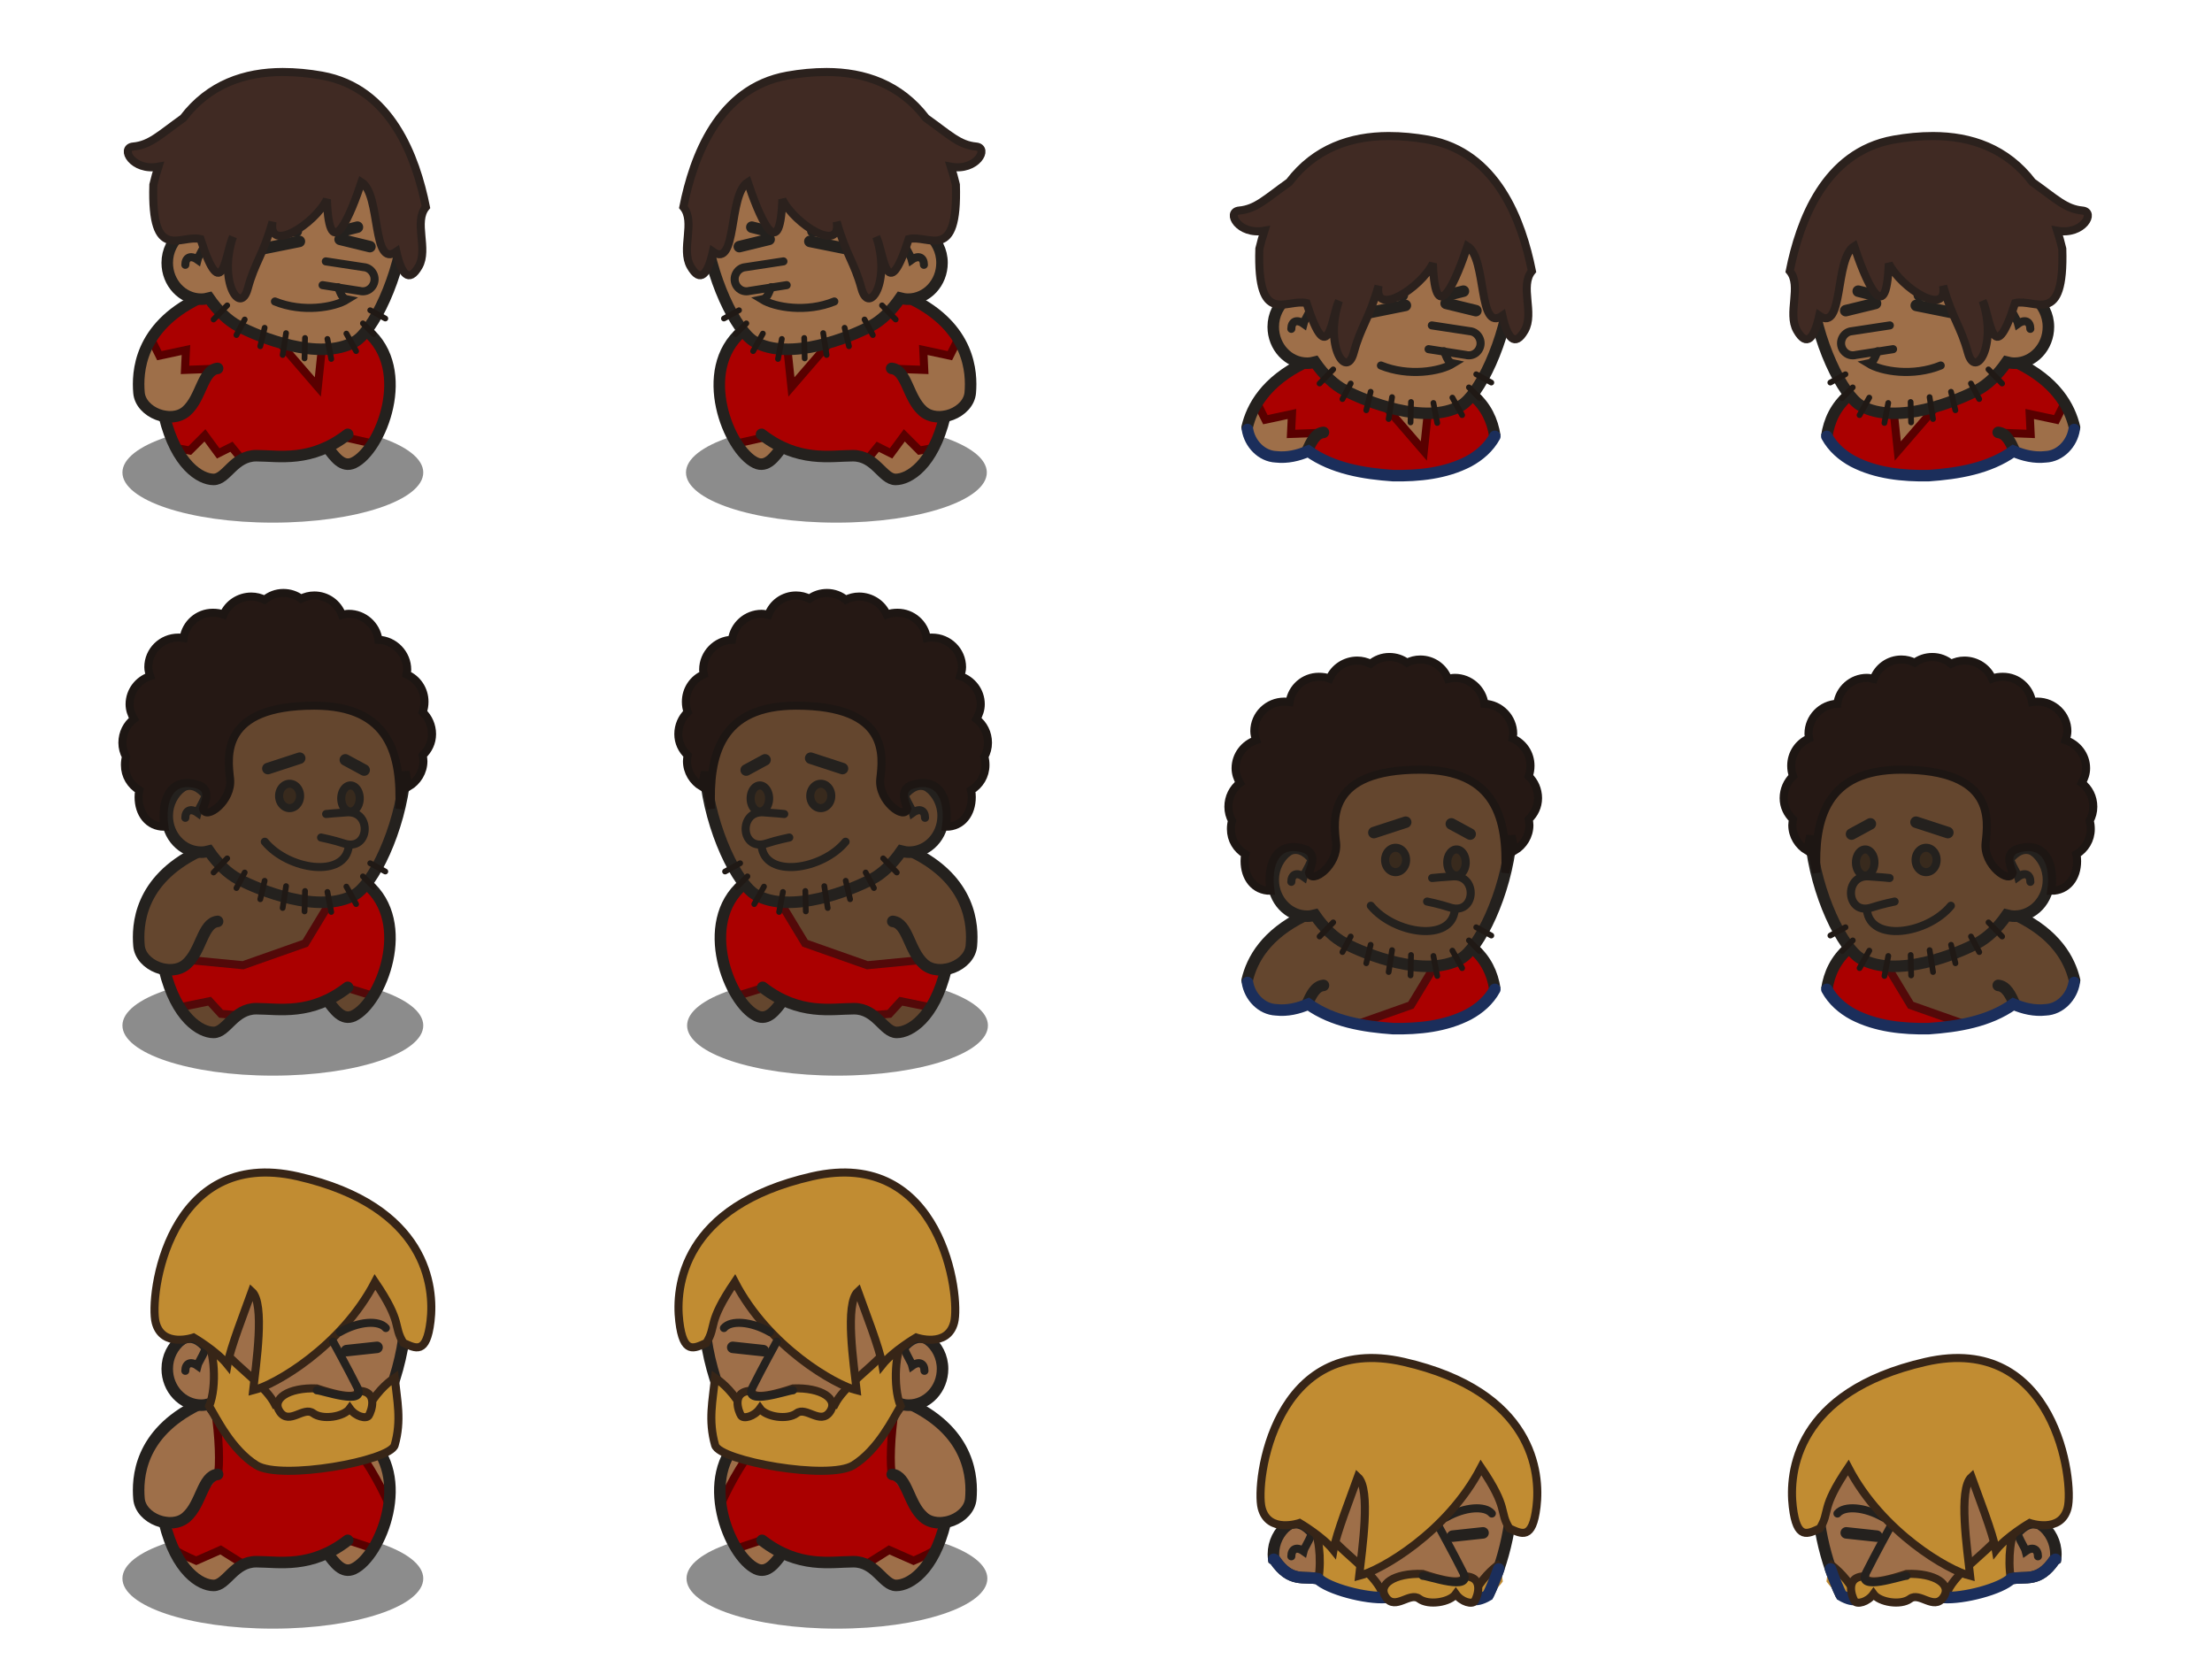 <?xml version="1.0" encoding="UTF-8" standalone="no"?>
<!-- Created with Inkscape (http://www.inkscape.org/) -->
<svg
   xmlns:dc="http://purl.org/dc/elements/1.1/"
   xmlns:cc="http://creativecommons.org/ns#"
   xmlns:rdf="http://www.w3.org/1999/02/22-rdf-syntax-ns#"
   xmlns:svg="http://www.w3.org/2000/svg"
   xmlns="http://www.w3.org/2000/svg"
   xmlns:xlink="http://www.w3.org/1999/xlink"
   xmlns:sodipodi="http://sodipodi.sourceforge.net/DTD/sodipodi-0.dtd"
   xmlns:inkscape="http://www.inkscape.org/namespaces/inkscape"
   version="1.0"
   width="100%"
   height="100%"
   viewBox="0 0 192 144"
   id="svg2383"
   sodipodi:version="0.32"
   inkscape:version="0.46"
   sodipodi:docname="cromagnon01.svg"
   inkscape:output_extension="org.inkscape.output.svg.inkscape">
  <sodipodi:namedview
     inkscape:window-height="670"
     inkscape:window-width="672"
     inkscape:pageshadow="2"
     inkscape:pageopacity="0.0"
     guidetolerance="10.0"
     gridtolerance="10.0"
     objecttolerance="10.0"
     borderopacity="1.0"
     bordercolor="#666666"
     pagecolor="#ffffff"
     id="base"
     showgrid="false"
     inkscape:zoom="1.4090047"
     inkscape:cx="130.34061"
     inkscape:cy="-39.891902"
     inkscape:window-x="114"
     inkscape:window-y="183"
     inkscape:current-layer="layer1"
     showguides="true"
     inkscape:guide-bbox="true" />
  <defs
     id="defs2385">
    <inkscape:perspective
       sodipodi:type="inkscape:persp3d"
       inkscape:vp_x="0 : 0.5 : 1"
       inkscape:vp_y="0 : 1000 : 0"
       inkscape:vp_z="1 : 0.5 : 1"
       inkscape:persp3d-origin="0.5 : 0.33333333 : 1"
       id="perspective12" />
  </defs>
  <g
     inkscape:groupmode="layer"
     id="layer1"
     style="display:inline">
    <use
       x="0"
       y="0"
       xlink:href="#g3642"
       id="use3697"
       transform="matrix(-1,0,0,1,288.98,0)"
       width="192"
       height="96" />
    <g
       id="g3365">
      <path
         style="fill:#1a1a1a;fill-opacity:0.502;fill-rule:evenodd;stroke:none;stroke-width:0.4;stroke-linecap:butt;stroke-linejoin:round;marker:none;marker-start:none;marker-mid:none;marker-end:none;stroke-miterlimit:4;stroke-dasharray:none;stroke-dashoffset:0;stroke-opacity:1;visibility:visible;display:inline;overflow:visible;enable-background:accumulate"
         id="path2446"
         d="M 36.739,41.013 C 36.739,43.417 30.893,45.365 23.683,45.365 C 16.472,45.365 10.627,43.417 10.627,41.013 C 10.627,38.61 16.472,36.661 23.683,36.661 C 30.893,36.661 36.739,38.61 36.739,41.013 z" />
      <path
         sodipodi:nodetypes="csccssccscc"
         id="path2448"
         d="M 17.406,25.844 C 12.306,28.34 11.917,32.346 12.062,34.094 C 12.152,35.164 13.192,35.935 14.281,36.125 L 14.281,36.156 C 15.312,40.372 17.398,41.625 18.531,41.625 C 19.664,41.625 20.293,39.562 22.25,39.562 C 23.828,39.562 25.942,39.921 28.375,38.781 L 28.438,38.844 C 29.056,39.668 29.716,40.617 30.688,40.156 C 33.029,39.046 35.809,32.115 31.844,28.75 L 17.406,25.844 z"
         style="fill:#9e6f49;fill-opacity:1;fill-rule:evenodd;stroke:none;stroke-width:1px;stroke-linecap:butt;stroke-linejoin:miter;stroke-opacity:1;display:inline" />
      <path
         id="path3233"
         d="M 17.406,25.844 C 15.302,26.874 14.012,28.158 13.219,29.438 L 13.75,30.75 L 16.125,30.375 L 16,32.25 L 18.625,31.875 L 16,35.75 L 14.344,36.344 C 14.631,37.454 14.979,38.345 15.375,39.062 L 16.5,39.125 L 17.75,37.75 L 18.875,39.375 L 20,38.75 L 20.969,39.906 C 21.329,39.701 21.743,39.562 22.25,39.562 C 23.828,39.562 25.942,39.921 28.375,38.781 L 28.438,38.844 C 28.46,38.873 28.478,38.908 28.5,38.938 L 30.125,37.875 L 32.281,38.562 C 33.945,36.027 34.895,31.339 31.844,28.75 L 28.125,28 L 27.5,33.5 L 22,26.781 L 17.406,25.844 z"
         style="fill:#aa0000;fill-opacity:1;fill-rule:evenodd;stroke:none;stroke-width:1px;stroke-linecap:butt;stroke-linejoin:miter;stroke-opacity:1;display:inline" />
      <path
         id="path3385"
         d="M 13.176,29.553 L 13.835,30.871 L 16.141,30.377 L 16.058,32.106 L 18.282,32.024"
         style="fill:none;fill-rule:evenodd;stroke:#590000;stroke-width:0.7;stroke-linecap:butt;stroke-linejoin:miter;stroke-miterlimit:4;stroke-dasharray:none;stroke-opacity:1;display:inline" />
      <path
         id="path3387"
         d="M 24.458,29.965 L 27.588,33.589 L 27.917,30.459"
         style="fill:none;fill-opacity:1;fill-rule:evenodd;stroke:#590000;stroke-width:0.7;stroke-linecap:butt;stroke-linejoin:miter;marker:none;marker-start:none;marker-mid:none;marker-end:none;stroke-miterlimit:4;stroke-dasharray:none;stroke-dashoffset:0;stroke-opacity:1;visibility:visible;display:inline;overflow:visible;enable-background:accumulate" />
      <path
         id="path3389"
         d="M 15.564,38.941 L 16.47,39.106 L 17.788,37.788 L 18.941,39.353 L 20.094,38.777 L 20.835,39.683"
         style="fill:none;fill-opacity:1;fill-rule:evenodd;stroke:#590000;stroke-width:0.7;stroke-linecap:butt;stroke-linejoin:miter;marker:none;marker-start:none;marker-mid:none;marker-end:none;stroke-miterlimit:4;stroke-dasharray:none;stroke-dashoffset:0;stroke-opacity:1;visibility:visible;display:inline;overflow:visible;enable-background:accumulate" />
      <path
         sodipodi:nodetypes="cc"
         id="path3391"
         d="M 29.988,37.969 L 32.117,38.447"
         style="fill:none;fill-opacity:1;fill-rule:evenodd;stroke:#590000;stroke-width:0.7;stroke-linecap:butt;stroke-linejoin:miter;marker:none;marker-start:none;marker-mid:none;marker-end:none;stroke-miterlimit:4;stroke-dasharray:none;stroke-dashoffset:0;stroke-opacity:1;visibility:visible;display:inline;overflow:visible;enable-background:accumulate" />
      <path
         sodipodi:nodetypes="cssc"
         id="path2408"
         d="M 17.179,25.94 C 12.079,28.436 11.918,32.331 12.063,34.079 C 12.209,35.827 14.872,36.846 16.183,35.681 C 17.494,34.516 17.577,32.122 18.888,31.976"
         style="fill:none;fill-opacity:1;fill-rule:evenodd;stroke:#24211e;stroke-width:1;stroke-linecap:round;stroke-linejoin:miter;marker:none;marker-start:none;marker-mid:none;marker-end:none;stroke-miterlimit:4;stroke-dasharray:none;stroke-dashoffset:0;stroke-opacity:1;visibility:visible;display:inline;overflow:visible;enable-background:accumulate" />
      <path
         sodipodi:nodetypes="cssc"
         id="path2410"
         d="M 14.273,36.161 C 15.304,40.378 17.408,41.614 18.541,41.614 C 19.674,41.614 20.292,39.554 22.249,39.554 C 24.206,39.554 26.987,40.172 30.18,37.7"
         style="fill:none;fill-opacity:1;fill-rule:evenodd;stroke:#24211e;stroke-width:1;stroke-linecap:round;stroke-linejoin:miter;marker:none;marker-start:none;marker-mid:none;marker-end:none;stroke-miterlimit:4;stroke-dasharray:none;stroke-dashoffset:0;stroke-opacity:1;visibility:visible;display:inline;overflow:visible;enable-background:accumulate" />
      <path
         sodipodi:nodetypes="csc"
         id="path2412"
         d="M 28.429,38.833 C 29.047,39.657 29.724,40.632 30.695,40.172 C 33.036,39.061 35.821,32.118 31.856,28.753"
         style="fill:none;fill-opacity:1;fill-rule:evenodd;stroke:#24211e;stroke-width:1;stroke-linecap:butt;stroke-linejoin:miter;marker:none;marker-start:none;marker-mid:none;marker-end:none;stroke-miterlimit:4;stroke-dasharray:none;stroke-dashoffset:0;stroke-opacity:1;visibility:visible;display:inline;overflow:visible;enable-background:accumulate" />
      <g
         id="g3343">
        <path
           style="fill:#9e6f49;fill-opacity:1;fill-rule:evenodd;stroke:none;stroke-width:1px;stroke-linecap:butt;stroke-linejoin:miter;marker:none;marker-start:none;marker-mid:none;marker-end:none;stroke-miterlimit:4;stroke-dasharray:none;stroke-dashoffset:0;stroke-opacity:1;visibility:visible;display:inline;overflow:visible;enable-background:accumulate"
           d="M 24.641,7.406 C 17.718,7.101 13.695,12.215 15.735,20.281 C 15.005,20.853 14.516,21.771 14.516,22.812 C 14.516,24.547 15.833,25.969 17.454,25.969 C 17.69,25.969 17.921,25.932 18.141,25.875 C 18.917,27.001 19.804,27.836 20.704,28.312 C 22.455,29.24 27.707,31.407 30.798,29.656 C 33.888,27.905 40.274,10.925 28.016,7.938 C 26.832,7.628 25.701,7.453 24.641,7.406 z"
           id="path2460" />
        <path
           style="fill:none;fill-opacity:1;fill-rule:evenodd;stroke:#24211e;stroke-width:0.7;stroke-linecap:round;stroke-linejoin:miter;marker:none;marker-start:none;marker-mid:none;marker-end:none;stroke-miterlimit:4;stroke-dasharray:none;stroke-dashoffset:0;stroke-opacity:1;visibility:visible;display:inline;overflow:visible;enable-background:accumulate"
           d="M 28,24.75 L 31.219,25.25 C 31.604,25.352 31.987,25.237 32.25,24.938 C 32.513,24.638 32.589,24.213 32.438,23.844 C 32.286,23.475 31.96,23.216 31.562,23.188 L 28.281,22.688"
           id="path3240"
           sodipodi:nodetypes="ccsscc" />
        <path
           style="fill:none;fill-opacity:1;fill-rule:evenodd;stroke:#24211e;stroke-width:0.7;stroke-linecap:round;stroke-linejoin:miter;marker:none;marker-start:none;marker-mid:none;marker-end:none;stroke-miterlimit:4;stroke-dasharray:none;stroke-dashoffset:0;stroke-opacity:1;visibility:visible;display:inline;overflow:visible;enable-background:accumulate"
           d="M 29.345,24.931 C 29.61,25.549 29.698,25.903 30.14,25.991 C 28.991,26.698 26.251,27.14 23.865,26.168"
           id="path3251" />
        <path
           style="fill:none;fill-opacity:1;fill-rule:evenodd;stroke:#24211e;stroke-width:1;stroke-linecap:round;stroke-linejoin:miter;marker:none;marker-start:none;marker-mid:none;marker-end:none;stroke-miterlimit:4;stroke-dasharray:none;stroke-dashoffset:0;stroke-opacity:1;visibility:visible;display:inline;overflow:visible;enable-background:accumulate"
           d="M 21.966,21.761 L 25.986,20.953"
           id="path3253"
           sodipodi:nodetypes="cc" />
        <path
           style="fill:none;fill-opacity:1;fill-rule:evenodd;stroke:#24211e;stroke-width:1;stroke-linecap:round;stroke-linejoin:miter;marker:none;marker-start:none;marker-mid:none;marker-end:none;stroke-miterlimit:4;stroke-dasharray:none;stroke-dashoffset:0;stroke-opacity:1;visibility:visible;display:inline;overflow:visible;enable-background:accumulate"
           d="M 29.522,20.776 L 32.109,21.407"
           id="path3255"
           sodipodi:nodetypes="cc" />
        <path
           style="fill:none;fill-opacity:1;fill-rule:evenodd;stroke:#24211e;stroke-width:1;stroke-linecap:round;stroke-linejoin:miter;marker:none;marker-start:none;marker-mid:none;marker-end:none;stroke-miterlimit:4;stroke-dasharray:none;stroke-dashoffset:0;stroke-opacity:1;visibility:visible;display:inline;overflow:visible;enable-background:accumulate"
           d="M 23.688,19.804 L 25.721,20.069"
           id="path3257" />
        <path
           style="fill:none;fill-opacity:1;fill-rule:evenodd;stroke:#24211e;stroke-width:1;stroke-linecap:round;stroke-linejoin:miter;marker:none;marker-start:none;marker-mid:none;marker-end:none;stroke-miterlimit:4;stroke-dasharray:none;stroke-dashoffset:0;stroke-opacity:1;visibility:visible;display:inline;overflow:visible;enable-background:accumulate"
           d="M 29.61,20.069 L 31.024,19.716"
           id="path3259" />
        <path
           style="fill:none;fill-rule:evenodd;stroke:#24211e;stroke-width:1;stroke-linecap:butt;stroke-linejoin:miter;stroke-miterlimit:4;stroke-dasharray:none;stroke-opacity:1;display:inline"
           d="M 24.641,7.406 C 17.718,7.101 13.695,12.215 15.735,20.281 C 15.005,20.853 14.516,21.771 14.516,22.812 C 14.516,24.547 15.833,25.969 17.454,25.969 C 17.69,25.969 17.921,25.932 18.141,25.875 C 18.917,27.001 19.804,27.836 20.704,28.312 C 22.455,29.24 27.707,31.407 30.798,29.656 C 33.888,27.905 40.274,10.925 28.016,7.938 C 26.832,7.628 25.701,7.453 24.641,7.406 z"
           id="path2429" />
        <path
           style="fill:none;fill-opacity:1;fill-rule:evenodd;stroke:#24211e;stroke-width:0.7;stroke-linecap:round;stroke-linejoin:miter;marker:none;marker-start:none;marker-mid:none;marker-end:none;stroke-miterlimit:4;stroke-dasharray:none;stroke-dashoffset:0;stroke-opacity:1;visibility:visible;display:inline;overflow:visible;enable-background:accumulate"
           d="M 15.636,20.496 C 16.58,19.855 17.324,20.423 17.854,21.042 C 17.501,21.925 17.236,22.191 17.147,22.544 C 16.529,22.102 16.087,22.367 16.087,22.986"
           id="path3261"
           sodipodi:nodetypes="cccc" />
        <g
           style="display:inline"
           id="g3307">
          <path
             sodipodi:nodetypes="cc"
             id="path3269"
             d="M 19.721,26.505 L 18.537,27.732"
             style="fill:none;fill-rule:evenodd;stroke:#201915;stroke-width:0.5;stroke-linecap:round;stroke-linejoin:miter;stroke-miterlimit:4;stroke-dasharray:none;stroke-opacity:1;display:inline" />
          <path
             sodipodi:nodetypes="cc"
             id="path3271"
             d="M 21.241,27.73 L 20.522,29.083"
             style="fill:none;fill-rule:evenodd;stroke:#201915;stroke-width:0.5;stroke-linecap:round;stroke-linejoin:miter;stroke-miterlimit:4;stroke-dasharray:none;stroke-opacity:1;display:inline" />
          <path
             sodipodi:nodetypes="cc"
             id="path3273"
             d="M 22.971,28.448 L 22.591,30.054"
             style="fill:none;fill-rule:evenodd;stroke:#201915;stroke-width:0.5;stroke-linecap:round;stroke-linejoin:miter;stroke-miterlimit:4;stroke-dasharray:none;stroke-opacity:1;display:inline" />
          <path
             sodipodi:nodetypes="cc"
             id="path3275"
             d="M 24.83,28.913 L 24.534,30.814"
             style="fill:none;fill-rule:evenodd;stroke:#201915;stroke-width:0.5;stroke-linecap:round;stroke-linejoin:miter;stroke-miterlimit:4;stroke-dasharray:none;stroke-opacity:1;display:inline" />
          <path
             sodipodi:nodetypes="cc"
             id="path3277"
             d="M 26.476,29.335 L 26.434,31.11"
             style="fill:none;fill-rule:evenodd;stroke:#201915;stroke-width:0.5;stroke-linecap:round;stroke-linejoin:miter;stroke-miterlimit:4;stroke-dasharray:none;stroke-opacity:1;display:inline" />
          <path
             sodipodi:nodetypes="cc"
             id="path3279"
             d="M 28.419,29.419 L 28.752,31.158"
             style="fill:none;fill-rule:evenodd;stroke:#201915;stroke-width:0.5;stroke-linecap:round;stroke-linejoin:miter;stroke-miterlimit:4;stroke-dasharray:none;stroke-opacity:1;display:inline" />
          <path
             sodipodi:nodetypes="cc"
             id="path3281"
             d="M 30.065,28.955 L 30.911,30.476"
             style="fill:none;fill-rule:evenodd;stroke:#201915;stroke-width:0.5;stroke-linecap:round;stroke-linejoin:miter;stroke-miterlimit:4;stroke-dasharray:none;stroke-opacity:1;display:inline" />
          <path
             sodipodi:nodetypes="cc"
             id="path3283"
             d="M 31.501,28.068 L 32.431,28.998"
             style="fill:none;fill-rule:evenodd;stroke:#201915;stroke-width:0.5;stroke-linecap:round;stroke-linejoin:miter;stroke-miterlimit:4;stroke-dasharray:none;stroke-opacity:1;display:inline" />
          <path
             sodipodi:nodetypes="cc"
             id="path3285"
             d="M 32.134,26.928 L 33.445,27.647"
             style="fill:none;fill-rule:evenodd;stroke:#201915;stroke-width:0.5;stroke-linecap:round;stroke-linejoin:miter;stroke-miterlimit:4;stroke-dasharray:none;stroke-opacity:1;display:inline" />
        </g>
        <path
           style="fill:#402a23;fill-rule:evenodd;stroke:#2b211d;stroke-width:0.7;stroke-linecap:butt;stroke-linejoin:miter;stroke-opacity:1;opacity:1;color:#000000;fill-opacity:1;marker:none;marker-start:none;marker-mid:none;marker-end:none;stroke-miterlimit:4;stroke-dasharray:none;stroke-dashoffset:0;visibility:visible;display:inline;overflow:visible;enable-background:accumulate"
           d="M 24.531 6.25 C 21.249 6.255 18.148 7.303 15.906 10.25 C 13.876 11.695 13.035 12.585 11.562 12.719 C 10.402 12.824 11.49 14.879 13.75 14.469 C 13.591 14.967 13.441 15.477 13.312 16.031 C 13.098 22.91 15.687 20.32 17.406 20.75 C 19.341 26.769 19.574 21.852 20.219 20.562 C 18.929 24.432 20.855 27.427 21.5 25.062 C 22.145 22.698 22.796 22.259 23.656 19.25 C 23.226 22.044 27.3 19.462 28.375 17.312 C 28.59 23.331 30.515 18.392 31.375 15.812 C 33.095 16.887 32.257 23.348 34.406 21.844 C 34.836 23.778 35.484 24.63 36.344 23.125 C 37.204 21.62 35.894 19.259 36.969 17.969 C 36.109 13.67 33.956 7.637 27.938 6.562 C 26.809 6.361 25.659 6.248 24.531 6.25 z "
           id="path2556" />
      </g>
    </g>
    <use
       x="0"
       y="0"
       xlink:href="#g3365"
       id="use3402"
       transform="matrix(-1,0,0,1,96.282,0)"
       width="192"
       height="96" />
    <g
       id="g3327"
       transform="translate(-96,48)">
      <path
         d="M 132.739,41.013 C 132.739,43.417 126.893,45.365 119.683,45.365 C 112.472,45.365 106.627,43.417 106.627,41.013 C 106.627,38.61 112.472,36.661 119.683,36.661 C 126.893,36.661 132.739,38.61 132.739,41.013 z"
         id="path3206"
         style="fill:#1a1a1a;fill-opacity:0.502;fill-rule:evenodd;stroke:none;stroke-width:0.4;stroke-linecap:butt;stroke-linejoin:round;marker:none;marker-start:none;marker-mid:none;marker-end:none;stroke-miterlimit:4;stroke-dasharray:none;stroke-dashoffset:0;stroke-opacity:1;visibility:visible;display:inline;overflow:visible;enable-background:accumulate" />
      <path
         style="fill:#64462e;fill-opacity:1;fill-rule:evenodd;stroke:none;stroke-width:1px;stroke-linecap:butt;stroke-linejoin:miter;marker:none;marker-start:none;marker-mid:none;marker-end:none;stroke-miterlimit:4;stroke-dasharray:none;stroke-dashoffset:0;stroke-opacity:1;visibility:visible;display:inline;overflow:visible;enable-background:accumulate"
         d="M 113.406,25.844 C 108.306,28.34 107.917,32.346 108.062,34.094 C 108.152,35.164 109.192,35.935 110.281,36.125 L 110.281,36.156 C 111.312,40.372 113.398,41.625 114.531,41.625 C 115.664,41.625 116.293,39.562 118.25,39.562 C 119.828,39.562 121.942,39.921 124.375,38.781 L 124.438,38.844 C 125.056,39.668 125.716,40.617 126.688,40.156 C 129.029,39.046 131.809,32.115 127.844,28.75 L 113.406,25.844 z"
         id="path3208"
         sodipodi:nodetypes="csccssccscc" />
      <path
         id="path2537"
         d="M 125.844,28.344 L 122.5,33.875 L 117.094,35.781 L 112.562,35.344 L 110.312,36.312 C 110.652,37.642 111.108,38.658 111.594,39.438 L 114.188,38.906 L 115.188,40 L 116.656,40.125 C 117.085,39.814 117.589,39.562 118.25,39.562 C 119.828,39.562 121.942,39.921 124.375,38.781 L 124.438,38.844 C 124.535,38.974 124.618,39.12 124.719,39.25 L 126.344,37.812 L 128.375,38.438 C 129.984,35.873 130.841,31.294 127.844,28.75 L 125.844,28.344 z"
         style="opacity:1;fill:#aa0000;fill-opacity:1;fill-rule:evenodd;stroke:none;stroke-width:1px;stroke-linecap:butt;stroke-linejoin:miter;marker:none;marker-start:none;marker-mid:none;marker-end:none;stroke-miterlimit:4;stroke-dasharray:none;stroke-dashoffset:0;stroke-opacity:1;visibility:visible;display:inline;overflow:visible;enable-background:accumulate" />
      <path
         sodipodi:nodetypes="cccccccccc"
         style="opacity:1;fill:none;fill-opacity:1;fill-rule:evenodd;stroke:#530909;stroke-width:0.7;stroke-linecap:butt;stroke-linejoin:miter;marker:none;marker-start:none;marker-mid:none;marker-end:none;stroke-miterlimit:4;stroke-dasharray:none;stroke-dashoffset:0;stroke-opacity:1;visibility:visible;display:inline;overflow:visible;enable-background:accumulate"
         d="M 125.844,28.344 L 122.5,33.875 L 117.094,35.781 L 112.562,35.344 M 126.344,37.812 L 128.375,38.438 M 111.594,39.438 L 114.188,38.906 L 115.188,40 L 116.656,40.125"
         id="path2542" />
      <path
         style="fill:none;fill-opacity:1;fill-rule:evenodd;stroke:#24211e;stroke-width:1;stroke-linecap:round;stroke-linejoin:miter;marker:none;marker-start:none;marker-mid:none;marker-end:none;stroke-miterlimit:4;stroke-dasharray:none;stroke-dashoffset:0;stroke-opacity:1;visibility:visible;display:inline;overflow:visible;enable-background:accumulate"
         d="M 113.179,25.94 C 108.079,28.436 107.918,32.331 108.063,34.079 C 108.209,35.827 110.872,36.846 112.183,35.681 C 113.494,34.516 113.577,32.122 114.888,31.976"
         id="path3234"
         sodipodi:nodetypes="cssc" />
      <path
         style="fill:none;fill-opacity:1;fill-rule:evenodd;stroke:#24211e;stroke-width:1;stroke-linecap:round;stroke-linejoin:miter;marker:none;marker-start:none;marker-mid:none;marker-end:none;stroke-miterlimit:4;stroke-dasharray:none;stroke-dashoffset:0;stroke-opacity:1;visibility:visible;display:inline;overflow:visible;enable-background:accumulate"
         d="M 110.273,36.161 C 111.304,40.378 113.408,41.614 114.541,41.614 C 115.674,41.614 116.292,39.554 118.249,39.554 C 120.206,39.554 122.987,40.172 126.18,37.7"
         id="path3236"
         sodipodi:nodetypes="cssc" />
      <path
         style="fill:none;fill-opacity:1;fill-rule:evenodd;stroke:#24211e;stroke-width:1;stroke-linecap:butt;stroke-linejoin:miter;marker:none;marker-start:none;marker-mid:none;marker-end:none;stroke-miterlimit:4;stroke-dasharray:none;stroke-dashoffset:0;stroke-opacity:1;visibility:visible;display:inline;overflow:visible;enable-background:accumulate"
         d="M 124.429,38.833 C 125.047,39.657 125.724,40.632 126.695,40.172 C 129.036,39.061 131.821,32.118 127.856,28.753"
         id="path3238"
         sodipodi:nodetypes="csc" />
      <g
         id="g3483">
        <path
           id="path3212"
           d="M 120.641,7.406 C 113.718,7.101 109.695,12.215 111.735,20.281 C 111.005,20.853 110.516,21.771 110.516,22.812 C 110.516,24.547 111.833,25.969 113.454,25.969 C 113.69,25.969 113.921,25.932 114.141,25.875 C 114.917,27.001 115.804,27.836 116.704,28.312 C 118.455,29.24 123.707,31.407 126.798,29.656 C 129.888,27.905 136.274,10.925 124.016,7.938 C 122.832,7.628 121.701,7.453 120.641,7.406 z"
           style="fill:#64462e;fill-opacity:1;fill-rule:evenodd;stroke:none;stroke-width:1px;stroke-linecap:butt;stroke-linejoin:miter;marker:none;marker-start:none;marker-mid:none;marker-end:none;stroke-miterlimit:4;stroke-dasharray:none;stroke-dashoffset:0;stroke-opacity:1;visibility:visible;display:inline;overflow:visible;enable-background:accumulate" />
        <path
           sodipodi:nodetypes="cc"
           id="path3222"
           d="M 119.251,18.711 L 122.013,17.809"
           style="fill:none;fill-opacity:1;fill-rule:evenodd;stroke:#24211e;stroke-width:1;stroke-linecap:round;stroke-linejoin:miter;marker:none;marker-start:none;marker-mid:none;marker-end:none;stroke-miterlimit:4;stroke-dasharray:none;stroke-dashoffset:0;stroke-opacity:1;visibility:visible;display:inline;overflow:visible;enable-background:accumulate" />
        <path
           sodipodi:nodetypes="cc"
           id="path3224"
           d="M 125.975,17.955 L 127.608,18.841"
           style="fill:none;fill-opacity:1;fill-rule:evenodd;stroke:#24211e;stroke-width:1;stroke-linecap:round;stroke-linejoin:miter;marker:none;marker-start:none;marker-mid:none;marker-end:none;stroke-miterlimit:4;stroke-dasharray:none;stroke-dashoffset:0;stroke-opacity:1;visibility:visible;display:inline;overflow:visible;enable-background:accumulate" />
        <path
           id="path3241"
           d="M 120.641,7.406 C 113.718,7.101 109.695,12.215 111.735,20.281 C 111.005,20.853 110.516,21.771 110.516,22.812 C 110.516,24.547 111.833,25.969 113.454,25.969 C 113.69,25.969 113.921,25.932 114.141,25.875 C 114.917,27.001 115.804,27.836 116.704,28.312 C 118.455,29.24 123.707,31.407 126.798,29.656 C 129.888,27.905 136.274,10.925 124.016,7.938 C 122.832,7.628 121.701,7.453 120.641,7.406 z"
           style="fill:none;fill-rule:evenodd;stroke:#24211e;stroke-width:1;stroke-linecap:butt;stroke-linejoin:miter;stroke-miterlimit:4;stroke-dasharray:none;stroke-opacity:1;display:inline" />
        <path
           sodipodi:nodetypes="cccc"
           id="path3243"
           d="M 111.636,20.496 C 112.58,19.855 113.324,20.423 113.854,21.042 C 113.501,21.925 113.236,22.191 113.147,22.544 C 112.529,22.102 112.087,22.367 112.087,22.986"
           style="fill:none;fill-opacity:1;fill-rule:evenodd;stroke:#24211e;stroke-width:0.7;stroke-linecap:round;stroke-linejoin:miter;marker:none;marker-start:none;marker-mid:none;marker-end:none;stroke-miterlimit:4;stroke-dasharray:none;stroke-dashoffset:0;stroke-opacity:1;visibility:visible;display:inline;overflow:visible;enable-background:accumulate" />
        <g
           id="g3245"
           style="display:inline"
           transform="translate(96,0)">
          <path
             style="fill:none;fill-rule:evenodd;stroke:#201915;stroke-width:0.5;stroke-linecap:round;stroke-linejoin:miter;stroke-miterlimit:4;stroke-dasharray:none;stroke-opacity:1;display:inline"
             d="M 19.721,26.505 L 18.537,27.732"
             id="path3247"
             sodipodi:nodetypes="cc" />
          <path
             style="fill:none;fill-rule:evenodd;stroke:#201915;stroke-width:0.5;stroke-linecap:round;stroke-linejoin:miter;stroke-miterlimit:4;stroke-dasharray:none;stroke-opacity:1;display:inline"
             d="M 21.241,27.73 L 20.522,29.083"
             id="path3249"
             sodipodi:nodetypes="cc" />
          <path
             style="fill:none;fill-rule:evenodd;stroke:#201915;stroke-width:0.5;stroke-linecap:round;stroke-linejoin:miter;stroke-miterlimit:4;stroke-dasharray:none;stroke-opacity:1;display:inline"
             d="M 22.971,28.448 L 22.591,30.054"
             id="path3252"
             sodipodi:nodetypes="cc" />
          <path
             style="fill:none;fill-rule:evenodd;stroke:#201915;stroke-width:0.5;stroke-linecap:round;stroke-linejoin:miter;stroke-miterlimit:4;stroke-dasharray:none;stroke-opacity:1;display:inline"
             d="M 24.83,28.913 L 24.534,30.814"
             id="path3254"
             sodipodi:nodetypes="cc" />
          <path
             style="fill:none;fill-rule:evenodd;stroke:#201915;stroke-width:0.5;stroke-linecap:round;stroke-linejoin:miter;stroke-miterlimit:4;stroke-dasharray:none;stroke-opacity:1;display:inline"
             d="M 26.476,29.335 L 26.434,31.11"
             id="path3256"
             sodipodi:nodetypes="cc" />
          <path
             style="fill:none;fill-rule:evenodd;stroke:#201915;stroke-width:0.5;stroke-linecap:round;stroke-linejoin:miter;stroke-miterlimit:4;stroke-dasharray:none;stroke-opacity:1;display:inline"
             d="M 28.419,29.419 L 28.752,31.158"
             id="path3258"
             sodipodi:nodetypes="cc" />
          <path
             style="fill:none;fill-rule:evenodd;stroke:#201915;stroke-width:0.5;stroke-linecap:round;stroke-linejoin:miter;stroke-miterlimit:4;stroke-dasharray:none;stroke-opacity:1;display:inline"
             d="M 30.065,28.955 L 30.911,30.476"
             id="path3260"
             sodipodi:nodetypes="cc" />
          <path
             style="fill:none;fill-rule:evenodd;stroke:#201915;stroke-width:0.5;stroke-linecap:round;stroke-linejoin:miter;stroke-miterlimit:4;stroke-dasharray:none;stroke-opacity:1;display:inline"
             d="M 31.501,28.068 L 32.431,28.998"
             id="path3262"
             sodipodi:nodetypes="cc" />
          <path
             style="fill:none;fill-rule:evenodd;stroke:#201915;stroke-width:0.5;stroke-linecap:round;stroke-linejoin:miter;stroke-miterlimit:4;stroke-dasharray:none;stroke-opacity:1;display:inline"
             d="M 32.134,26.928 L 33.445,27.647"
             id="path3264"
             sodipodi:nodetypes="cc" />
        </g>
        <path
           style="opacity:1;fill:#251814;fill-opacity:1;fill-rule:evenodd;stroke:#1d1613;stroke-width:0.7;stroke-linecap:butt;stroke-linejoin:miter;marker:none;marker-start:none;marker-mid:none;marker-end:none;stroke-miterlimit:4;stroke-dasharray:none;stroke-dashoffset:0;stroke-opacity:1;visibility:visible;display:inline;overflow:visible;enable-background:accumulate"
           d="M 120.594,3.469 C 119.971,3.469 119.415,3.694 118.969,4.062 C 118.622,3.885 118.23,3.781 117.812,3.781 C 116.745,3.781 115.798,4.418 115.406,5.344 C 115.115,5.23 114.8,5.188 114.469,5.188 C 113.179,5.188 112.128,6.138 111.938,7.375 C 111.779,7.345 111.636,7.344 111.469,7.344 C 110.045,7.344 108.875,8.482 108.875,9.906 C 108.875,10.18 108.952,10.44 109.031,10.688 C 108.006,11.029 107.25,11.986 107.25,13.125 C 107.25,13.595 107.405,14.027 107.625,14.406 C 107.008,14.878 106.625,15.633 106.625,16.469 C 106.625,16.914 106.739,17.322 106.938,17.688 C 106.871,17.915 106.844,18.157 106.844,18.406 C 106.844,19.345 107.343,20.143 108.094,20.594 C 108.046,20.791 108.031,20.976 108.031,21.188 C 108.031,22.611 108.846,23.761 110.27,23.761 C 109.959,21.59 110.652,19.527 112.945,20.05 C 114.398,20.357 113.853,21.52 113.621,22.184 C 113.836,23.259 116.184,21.528 115.969,19.594 C 115.754,17.659 115.113,13.25 123.281,13.25 C 129.866,13.25 130.855,17.581 130.656,22.188 C 130.91,21.143 131.103,20.063 131.188,18.969 C 131.277,19.38 131.381,19.801 131.469,20.281 C 132.226,19.826 132.75,19.003 132.75,18.062 C 132.75,17.895 132.718,17.721 132.688,17.562 C 133.182,17.092 133.5,16.455 133.5,15.719 C 133.5,14.976 133.19,14.283 132.688,13.812 C 132.794,13.53 132.844,13.226 132.844,12.906 C 132.844,11.838 132.207,10.923 131.281,10.531 C 131.302,10.4 131.344,10.262 131.344,10.125 C 131.344,8.732 130.225,7.58 128.844,7.531 C 128.678,6.267 127.59,5.281 126.281,5.281 C 126.07,5.281 125.884,5.327 125.688,5.375 C 125.327,4.385 124.395,3.688 123.281,3.688 C 122.861,3.688 122.476,3.79 122.125,3.969 C 121.696,3.65 121.169,3.469 120.594,3.469 z"
           id="path3439"
           sodipodi:nodetypes="ccscscsscscscscscccsscccscscscscscscc" />
        <path
           sodipodi:nodetypes="cssc"
           id="path3315"
           d="M 124.308,22.655 C 124.308,22.655 125.26,22.56 126.13,22.509 C 128.325,22.381 128.091,25.957 125.839,25.207 C 124.964,24.915 123.87,24.696 123.87,24.696"
           style="opacity:1;fill:none;fill-opacity:1;fill-rule:evenodd;stroke:#24211e;stroke-width:0.7;stroke-linecap:round;stroke-linejoin:miter;marker:none;marker-start:none;marker-mid:none;marker-end:none;stroke-miterlimit:4;stroke-dasharray:none;stroke-dashoffset:0;stroke-opacity:1;visibility:visible;display:inline;overflow:visible;enable-background:accumulate" />
        <path
           sodipodi:nodetypes="cc"
           id="path3321"
           d="M 118.985,25.061 C 121.027,27.54 125.985,28.269 126.276,25.425"
           style="opacity:1;fill:none;fill-opacity:1;fill-rule:evenodd;stroke:#24211e;stroke-width:0.7;stroke-linecap:round;stroke-linejoin:miter;marker:none;marker-start:none;marker-mid:none;marker-end:none;stroke-miterlimit:4;stroke-dasharray:none;stroke-dashoffset:0;stroke-opacity:1;visibility:visible;display:inline;overflow:visible;enable-background:accumulate" />
        <path
           d="M 122.048,21.087 A 0.911,1.057 0 1 1 120.225,21.087 A 0.911,1.057 0 1 1 122.048,21.087 z"
           sodipodi:ry="1.0571622"
           sodipodi:rx="0.91134667"
           sodipodi:cy="21.087303"
           sodipodi:cx="121.1362"
           id="path3323"
           style="opacity:1;fill:#382a1d;fill-opacity:1;fill-rule:evenodd;stroke:#24211e;stroke-width:0.7;stroke-linecap:round;stroke-linejoin:miter;marker:none;marker-start:none;marker-mid:none;marker-end:none;stroke-miterlimit:4;stroke-dasharray:none;stroke-dashoffset:0;stroke-opacity:1;visibility:visible;display:inline;overflow:visible;enable-background:accumulate"
           sodipodi:type="arc" />
        <path
           d="M 127.224,21.306 A 0.802,1.13 0 1 1 125.62,21.306 A 0.802,1.13 0 1 1 127.224,21.306 z"
           sodipodi:ry="1.1300699"
           sodipodi:rx="0.80198509"
           sodipodi:cy="21.306026"
           sodipodi:cx="126.42201"
           id="path3325"
           style="opacity:1;fill:#382a1d;fill-opacity:1;fill-rule:evenodd;stroke:#24211e;stroke-width:0.7;stroke-linecap:round;stroke-linejoin:miter;marker:none;marker-start:none;marker-mid:none;marker-end:none;stroke-miterlimit:4;stroke-dasharray:none;stroke-dashoffset:0;stroke-opacity:1;visibility:visible;display:inline;overflow:visible;enable-background:accumulate"
           sodipodi:type="arc" />
      </g>
    </g>
    <use
       x="0"
       y="0"
       xlink:href="#g3327"
       id="use3536"
       transform="matrix(-1,0,0,1,96.379,0)"
       width="192"
       height="96" />
    <g
       id="g3774">
      <g
         id="g3765">
        <path
           style="fill:#9e6f49;fill-opacity:1;fill-rule:evenodd;stroke:none;stroke-width:1px;stroke-linecap:butt;stroke-linejoin:miter;stroke-opacity:1;display:inline"
           d="M 113.406 31.406 C 110.026 33.061 108.739 35.366 108.281 37.25 C 108.283 37.26 108.279 37.272 108.281 37.281 C 108.871 40.198 111.826 39.967 113.562 39.156 C 116.822 41.812 127.25 42.629 129.75 37.875 C 129.555 36.539 128.985 35.281 127.844 34.312 L 113.406 31.406 z "
           id="path3603" />
        <path
           style="fill:#aa0000;fill-opacity:1;fill-rule:evenodd;stroke:none;stroke-width:1px;stroke-linecap:butt;stroke-linejoin:miter;stroke-opacity:1;display:inline"
           d="M 113.406,31.406 C 111.302,32.437 110.012,33.721 109.219,35 L 109.75,36.312 L 112.125,35.938 L 112,37.812 L 114.625,37.438 L 113.438,39.219 C 113.479,39.201 113.523,39.175 113.562,39.156 C 116.822,41.812 127.25,42.629 129.75,37.875 C 129.558,36.538 128.988,35.284 127.844,34.312 L 124.125,33.562 L 123.5,39.062 L 118,32.344 L 113.406,31.406 z"
           id="path3605" />
        <path
           id="path3607"
           d="M 109.176,35.111 L 109.835,36.428 L 112.141,35.934 L 112.058,37.663 L 114.282,37.581"
           style="fill:none;fill-rule:evenodd;stroke:#590000;stroke-width:0.7;stroke-linecap:butt;stroke-linejoin:miter;stroke-miterlimit:4;stroke-dasharray:none;stroke-opacity:1;display:inline" />
        <path
           id="path3609"
           d="M 120.458,35.522 L 123.588,39.146 L 123.917,36.016"
           style="fill:none;fill-opacity:1;fill-rule:evenodd;stroke:#590000;stroke-width:0.7;stroke-linecap:butt;stroke-linejoin:miter;marker:none;marker-start:none;marker-mid:none;marker-end:none;stroke-miterlimit:4;stroke-dasharray:none;stroke-dashoffset:0;stroke-opacity:1;visibility:visible;display:inline;overflow:visible;enable-background:accumulate" />
        <path
           style="fill:none;fill-opacity:1;fill-rule:evenodd;stroke:#24211e;stroke-width:1;stroke-linecap:round;stroke-linejoin:miter;marker:none;marker-start:none;marker-mid:none;marker-end:none;stroke-miterlimit:4;stroke-dasharray:none;stroke-dashoffset:0;stroke-opacity:1;visibility:visible;display:inline;overflow:visible;enable-background:accumulate"
           d="M 113.438,39.188 C 113.816,38.345 114.167,37.61 114.875,37.531 M 113.188,31.5 C 109.903,33.108 108.675,35.273 108.25,37.094"
           id="path3615"
           sodipodi:nodetypes="cccc" />
        <path
           style="fill:none;fill-opacity:1;fill-rule:evenodd;stroke:#24211e;stroke-width:1;stroke-linecap:butt;stroke-linejoin:miter;marker:none;marker-start:none;marker-mid:none;marker-end:none;stroke-miterlimit:4;stroke-dasharray:none;stroke-dashoffset:0;stroke-opacity:1;visibility:visible;display:inline;overflow:visible;enable-background:accumulate"
           d="M 129.75,37.844 C 129.551,36.518 128.976,35.274 127.844,34.312"
           id="path3619"
           sodipodi:nodetypes="cc" />
        <path
           style="fill:none;fill-rule:evenodd;stroke:#1b2e5b;stroke-width:1px;stroke-linecap:round;stroke-linejoin:miter;stroke-opacity:1"
           d="M 108.281,37.281 C 108.479,38.502 109.493,39.597 110.764,39.652 C 111.719,39.762 112.688,39.536 113.562,39.156 C 115.693,40.676 118.375,41.105 120.925,41.286 C 123.148,41.321 125.462,41.091 127.46,40.054 C 128.399,39.55 129.237,38.823 129.75,37.875"
           id="path3673"
           sodipodi:nodetypes="cccccc" />
      </g>
      <use
         height="96"
         width="192"
         transform="translate(96,5.557)"
         id="use3596"
         xlink:href="#g3343"
         y="0"
         x="0"
         style="display:inline" />
    </g>
    <use
       x="0"
       y="0"
       xlink:href="#g3774"
       id="use3785"
       transform="matrix(-1,0,0,1,288.317,0)"
       width="192"
       height="96" />
    <g
       id="g3826" />
    <g
       id="g3847">
      <path
         id="path3789"
         d="M 113.406,79.406 C 110.026,81.061 108.739,83.366 108.281,85.25 C 108.283,85.26 108.279,85.272 108.281,85.281 C 108.871,88.198 111.826,87.967 113.562,87.156 C 116.822,89.812 127.25,90.629 129.75,85.875 C 129.555,84.539 128.985,83.281 127.844,82.312 L 113.406,79.406 z"
         style="display:inline;fill:#64462e;fill-opacity:1;fill-rule:evenodd;stroke:none;stroke-width:1px;stroke-linecap:butt;stroke-linejoin:miter;stroke-opacity:1" />
      <path
         style="display:inline;fill:#aa0000;fill-opacity:1;fill-rule:evenodd;stroke:none;stroke-width:1px;stroke-linecap:butt;stroke-linejoin:miter;marker:none;marker-start:none;marker-mid:none;marker-end:none;stroke-miterlimit:4;stroke-dasharray:none;stroke-dashoffset:0;stroke-opacity:1;visibility:visible;overflow:visible;enable-background:accumulate"
         d="M 125.719 81.875 L 122.469 87.25 L 117.781 88.906 C 122.153 89.83 127.967 89.266 129.75 85.875 C 129.747 85.854 129.753 85.833 129.75 85.812 C 129.547 84.499 128.968 83.266 127.844 82.312 L 125.719 81.875 z "
         id="path3810" />
      <path
         style="display:inline;fill:none;fill-opacity:1;fill-rule:evenodd;stroke:#530909;stroke-width:0.7;stroke-linecap:butt;stroke-linejoin:miter;marker:none;marker-start:none;marker-mid:none;marker-end:none;stroke-miterlimit:4;stroke-dasharray:none;stroke-dashoffset:0;stroke-opacity:1;visibility:visible;overflow:visible;enable-background:accumulate"
         d="M 117.781,88.906 L 122.469,87.25 L 125.719,81.875 L 125.562,81.844"
         id="path3812"
         sodipodi:nodetypes="cccc" />
      <path
         sodipodi:nodetypes="cccc"
         id="path3797"
         d="M 113.438,87.188 C 113.816,86.345 114.167,85.61 114.875,85.531 M 113.188,79.5 C 109.903,81.108 108.675,83.273 108.25,85.094"
         style="display:inline;fill:none;fill-opacity:1;fill-rule:evenodd;stroke:#24211e;stroke-width:1;stroke-linecap:round;stroke-linejoin:miter;marker:none;marker-start:none;marker-mid:none;marker-end:none;stroke-miterlimit:4;stroke-dasharray:none;stroke-dashoffset:0;stroke-opacity:1;visibility:visible;overflow:visible;enable-background:accumulate" />
      <path
         sodipodi:nodetypes="cc"
         id="path3799"
         d="M 129.75,85.844 C 129.551,84.518 128.976,83.274 127.844,82.312"
         style="display:inline;fill:none;fill-opacity:1;fill-rule:evenodd;stroke:#24211e;stroke-width:1;stroke-linecap:butt;stroke-linejoin:miter;marker:none;marker-start:none;marker-mid:none;marker-end:none;stroke-miterlimit:4;stroke-dasharray:none;stroke-dashoffset:0;stroke-opacity:1;visibility:visible;overflow:visible;enable-background:accumulate" />
      <path
         sodipodi:nodetypes="cccccc"
         id="path3801"
         d="M 108.281,85.281 C 108.479,86.502 109.493,87.597 110.764,87.652 C 111.719,87.762 112.688,87.536 113.562,87.156 C 115.693,88.676 118.375,89.105 120.925,89.286 C 123.148,89.321 125.462,89.091 127.46,88.054 C 128.399,87.55 129.237,86.823 129.75,85.875"
         style="display:inline;fill:none;fill-rule:evenodd;stroke:#1b2e5b;stroke-width:1px;stroke-linecap:round;stroke-linejoin:miter;stroke-opacity:1" />
      <use
         id="use3834"
         xlink:href="#g3483"
         y="0"
         x="0"
         style="display:inline"
         transform="translate(0,53.557)"
         width="192"
         height="96" />
    </g>
    <use
       x="0"
       y="0"
       xlink:href="#g3847"
       id="use3878"
       transform="matrix(-1,0,0,1,288.321,0)"
       width="192"
       height="96" />
    <g
       id="g3436">
      <path
         d="M 36.739,137.013 C 36.739,139.417 30.893,141.365 23.683,141.365 C 16.472,141.365 10.627,139.417 10.627,137.013 C 10.627,134.61 16.472,132.661 23.683,132.661 C 30.893,132.661 36.739,134.61 36.739,137.013 z"
         id="path2465"
         style="fill:#1a1a1a;fill-opacity:0.502;fill-rule:evenodd;stroke:none;stroke-width:0.4;stroke-linecap:butt;stroke-linejoin:round;marker:none;marker-start:none;marker-mid:none;marker-end:none;stroke-miterlimit:4;stroke-dasharray:none;stroke-dashoffset:0;stroke-opacity:1;visibility:visible;display:inline;overflow:visible;enable-background:accumulate" />
      <path
         style="fill:#9e6f49;fill-opacity:1;fill-rule:evenodd;stroke:none;stroke-width:1px;stroke-linecap:butt;stroke-linejoin:miter;stroke-opacity:1;display:inline"
         d="M 17.406,121.844 C 12.306,124.34 11.917,128.346 12.062,130.094 C 12.152,131.164 13.192,131.935 14.281,132.125 L 14.281,132.156 C 15.312,136.372 17.398,137.625 18.531,137.625 C 19.664,137.625 20.293,135.562 22.25,135.562 C 23.828,135.562 25.942,135.921 28.375,134.781 L 28.438,134.844 C 29.056,135.668 29.716,136.617 30.688,136.156 C 33.029,135.046 35.809,128.115 31.844,124.75 L 17.406,121.844 z"
         id="path2467"
         sodipodi:nodetypes="csccssccscc" />
      <path
         sodipodi:nodetypes="ccccccscccccccc"
         id="path3360"
         d="M 18.625,122.094 C 19.055,124.804 19.085,127.199 18.906,128.094 C 17.47,130.867 13.785,131.471 15.125,134.531 C 16.038,135.058 17.031,135.469 17.031,135.469 L 19.156,134.531 L 21.188,135.812 C 21.497,135.67 21.841,135.562 22.25,135.562 C 23.828,135.562 25.942,135.921 28.375,134.781 L 28.438,134.844 C 28.446,134.855 28.46,134.863 28.469,134.875 L 30.312,133.719 L 32.375,134.406 C 33.027,133.359 33.558,132 33.75,130.562 C 32.909,128.67 31.68,126.471 29.875,124.344 L 18.625,122.094 z"
         style="fill:#aa0000;fill-opacity:1;fill-rule:evenodd;stroke:none;stroke-width:1px;stroke-linecap:butt;stroke-linejoin:miter;stroke-opacity:1" />
      <path
         sodipodi:nodetypes="cccccccccc"
         style="fill:none;fill-opacity:1;fill-rule:evenodd;stroke:#590000;stroke-width:0.7;stroke-linecap:butt;stroke-linejoin:miter;marker:none;marker-start:none;marker-mid:none;marker-end:none;stroke-miterlimit:4;stroke-dasharray:none;stroke-dashoffset:0;stroke-opacity:1;visibility:visible;display:inline;overflow:visible;enable-background:accumulate"
         d="M 33.75,130.562 C 32.909,128.67 31.68,126.471 29.875,124.344 L 18.625,122.094 C 19.055,124.804 19.085,127.199 18.906,128.094 M 30.312,133.719 L 32.375,134.406 M 15.125,134.531 C 16.038,135.058 17.031,135.469 17.031,135.469 L 19.156,134.531 L 21.188,135.812"
         id="path3365" />
      <path
         style="fill:none;fill-opacity:1;fill-rule:evenodd;stroke:#24211e;stroke-width:1;stroke-linecap:round;stroke-linejoin:miter;marker:none;marker-start:none;marker-mid:none;marker-end:none;stroke-miterlimit:4;stroke-dasharray:none;stroke-dashoffset:0;stroke-opacity:1;visibility:visible;display:inline;overflow:visible;enable-background:accumulate"
         d="M 17.179,121.939 C 12.079,124.436 11.918,128.331 12.063,130.079 C 12.209,131.827 14.872,132.846 16.183,131.681 C 17.494,130.516 17.577,128.122 18.888,127.976"
         id="path2479"
         sodipodi:nodetypes="cssc" />
      <path
         style="fill:none;fill-opacity:1;fill-rule:evenodd;stroke:#24211e;stroke-width:1;stroke-linecap:round;stroke-linejoin:miter;marker:none;marker-start:none;marker-mid:none;marker-end:none;stroke-miterlimit:4;stroke-dasharray:none;stroke-dashoffset:0;stroke-opacity:1;visibility:visible;display:inline;overflow:visible;enable-background:accumulate"
         d="M 14.273,132.161 C 15.304,136.378 17.408,137.614 18.541,137.614 C 19.674,137.614 20.292,135.554 22.249,135.554 C 24.206,135.554 26.987,136.172 30.18,133.7"
         id="path2481"
         sodipodi:nodetypes="cssc" />
      <path
         style="fill:none;fill-opacity:1;fill-rule:evenodd;stroke:#24211e;stroke-width:1;stroke-linecap:butt;stroke-linejoin:miter;marker:none;marker-start:none;marker-mid:none;marker-end:none;stroke-miterlimit:4;stroke-dasharray:none;stroke-dashoffset:0;stroke-opacity:1;visibility:visible;display:inline;overflow:visible;enable-background:accumulate"
         d="M 28.429,134.833 C 29.047,135.657 29.724,136.632 30.695,136.172 C 33.036,135.061 35.821,128.118 31.856,124.753"
         id="path2483"
         sodipodi:nodetypes="csc" />
      <g
         id="g3425">
        <path
           id="path2487"
           d="M 24.641,103.406 C 17.718,103.101 13.695,108.215 15.735,116.281 C 15.005,116.853 14.516,117.771 14.516,118.812 C 14.516,120.547 15.833,121.969 17.454,121.969 C 17.69,121.969 17.921,121.932 18.141,121.875 C 18.917,123.001 19.804,123.836 20.704,124.312 C 22.455,125.24 27.707,127.407 30.798,125.656 C 33.888,123.905 40.274,106.925 28.016,103.938 C 26.832,103.628 25.701,103.453 24.641,103.406 z"
           style="fill:#9e6f49;fill-opacity:1;fill-rule:evenodd;stroke:none;stroke-width:1px;stroke-linecap:butt;stroke-linejoin:miter;marker:none;marker-start:none;marker-mid:none;marker-end:none;stroke-miterlimit:4;stroke-dasharray:none;stroke-dashoffset:0;stroke-opacity:1;visibility:visible;display:inline;overflow:visible;enable-background:accumulate" />
        <path
           sodipodi:nodetypes="cc"
           id="path2495"
           d="M 30.079,117.234 L 32.727,116.949"
           style="fill:none;fill-opacity:1;fill-rule:evenodd;stroke:#24211e;stroke-width:1;stroke-linecap:round;stroke-linejoin:miter;marker:none;marker-start:none;marker-mid:none;marker-end:none;stroke-miterlimit:4;stroke-dasharray:none;stroke-dashoffset:0;stroke-opacity:1;visibility:visible;display:inline;overflow:visible;enable-background:accumulate" />
        <path
           id="path2501"
           d="M 24.641,103.406 C 17.718,103.101 13.695,108.215 15.735,116.281 C 15.005,116.853 14.516,117.771 14.516,118.812 C 14.516,120.547 15.833,121.969 17.454,121.969 C 17.69,121.969 17.921,121.932 18.141,121.875 C 18.917,123.001 19.804,123.836 20.704,124.312 C 22.455,125.24 27.707,127.407 30.798,125.656 C 33.888,123.905 40.274,106.925 28.016,103.938 C 26.832,103.628 25.701,103.453 24.641,103.406 z"
           style="fill:none;fill-rule:evenodd;stroke:#24211e;stroke-width:1;stroke-linecap:butt;stroke-linejoin:miter;stroke-miterlimit:4;stroke-dasharray:none;stroke-opacity:1;display:inline" />
        <path
           sodipodi:nodetypes="cccc"
           id="path2503"
           d="M 15.636,116.496 C 16.58,115.855 17.324,116.423 17.854,117.042 C 17.501,117.925 17.236,118.191 17.147,118.544 C 16.529,118.102 16.087,118.367 16.087,118.986"
           style="fill:none;fill-opacity:1;fill-rule:evenodd;stroke:#24211e;stroke-width:0.7;stroke-linecap:round;stroke-linejoin:miter;marker:none;marker-start:none;marker-mid:none;marker-end:none;stroke-miterlimit:4;stroke-dasharray:none;stroke-dashoffset:0;stroke-opacity:1;visibility:visible;display:inline;overflow:visible;enable-background:accumulate" />
        <path
           style="fill:#c18c32;fill-rule:evenodd;stroke:#372517;stroke-width:0.7;stroke-linecap:butt;stroke-linejoin:miter;stroke-opacity:1;opacity:1;color:#000000;fill-opacity:1;marker:none;marker-start:none;marker-mid:none;marker-end:none;stroke-miterlimit:4;stroke-dasharray:none;stroke-dashoffset:0;visibility:visible;display:inline;overflow:visible;enable-background:accumulate"
           d="M 19.284,117.13 C 20.925,118.976 23.079,120.31 23.899,121.951 C 25.541,121.951 31.387,121.848 32.003,122.053 C 32.926,120.515 33.952,119.797 34.259,119.592 C 34.464,121.541 34.875,123.284 34.259,125.438 C 33.868,126.809 24.412,128.516 22.258,127.182 C 20.104,125.849 18.771,123.079 18.155,122.053 C 18.873,120.31 18.566,117.027 17.95,116.515 C 18.258,116.309 19.386,117.233 19.284,117.13 z"
           id="path3423"
           sodipodi:nodetypes="ccccssccc" />
        <path
           style="fill:#c18c32;fill-opacity:1;fill-rule:evenodd;stroke:#372517;stroke-width:0.7;stroke-linecap:butt;stroke-linejoin:miter;stroke-miterlimit:4;stroke-dasharray:none;stroke-opacity:1"
           d="M 32.55,111.276 L 32.55,111.276 C 29.613,116.917 23.855,120.207 21.974,120.677 C 22.21,118.445 23.032,113.157 21.857,112.099 C 21.269,113.744 19.977,117.034 19.742,118.445 C 18.802,117.269 16.804,116.094 16.804,116.094 C 16.804,116.094 14.101,117.034 13.514,114.802 C 12.926,112.569 14.571,99.525 25.852,102.111 C 37.133,104.696 37.721,111.746 37.368,114.684 C 37.016,117.622 36.076,117.034 35.018,116.564 C 34.078,115.037 35.018,114.919 32.55,111.276 z"
           id="path2578"
           sodipodi:nodetypes="ccccccssscc" />
        <path
           style="fill:#c18c32;fill-rule:evenodd;stroke:#372517;stroke-width:0.7;stroke-linecap:butt;stroke-linejoin:miter;stroke-opacity:1;fill-opacity:1;opacity:1;color:#000000;marker:none;marker-start:none;marker-mid:none;marker-end:none;stroke-miterlimit:4;stroke-dasharray:none;stroke-dashoffset:0;visibility:visible;display:inline;overflow:visible;enable-background:accumulate"
           d="M 27.49,120.515 C 25.028,120.412 23.489,121.438 24.31,122.566 C 25.13,123.695 26.361,122.053 27.182,122.669 C 28.002,123.284 29.849,122.977 30.362,122.259 C 30.874,122.977 31.798,123.182 32.003,122.874 C 32.208,122.566 32.926,120.72 31.08,120.72 C 31.08,121.13 30.567,121.541 27.49,120.515 z"
           id="path3395" />
        <path
           style="fill:none;fill-opacity:1;fill-rule:evenodd;stroke:#24211e;stroke-width:0.7;stroke-linecap:round;stroke-linejoin:miter;marker:none;marker-start:none;marker-mid:none;marker-end:none;stroke-miterlimit:4;stroke-dasharray:none;stroke-dashoffset:0;stroke-opacity:1;visibility:visible;display:inline;overflow:visible;enable-background:accumulate"
           d="M 28.908,116.447 C 28.908,116.447 30.2,118.797 31.023,120.442 C 31.845,122.087 27.968,120.677 27.497,120.677"
           id="path3350" />
        <path
           style="fill:none;fill-opacity:1;fill-rule:evenodd;stroke:#24211e;stroke-width:0.7;stroke-linecap:round;stroke-linejoin:miter;marker:none;marker-start:none;marker-mid:none;marker-end:none;stroke-miterlimit:4;stroke-dasharray:none;stroke-dashoffset:0;stroke-opacity:1;visibility:visible;display:inline;overflow:visible;enable-background:accumulate"
           d="M 29.495,115.624 C 31.14,114.684 32.903,114.567 33.491,115.272"
           id="path3352" />
      </g>
    </g>
    <use
       x="0"
       y="0"
       xlink:href="#g3436"
       id="use3552"
       transform="matrix(-1,0,0,1,96.329,0)"
       width="192"
       height="96" />
    <g
       id="g3642">
      <path
         id="path3576"
         d="M 119.375 119.5 C 113.236 119.84 109.837 124.813 111.75 132.375 C 111.02 132.947 110.531 133.864 110.531 134.906 C 110.531 135.051 110.545 135.204 110.562 135.344 L 110.656 135.406 C 112.036 137.414 113.152 136.78 114.406 137.031 C 115.284 137.909 118.556 138.782 120.312 138.656 C 122.069 138.531 122.438 137.656 122.438 137.656 L 127.219 138.031 C 127.219 138.031 127.216 138.405 127.844 138.781 C 128.067 138.915 128.586 138.809 129.156 138.469 C 131.816 132.923 133.482 122.334 124.031 120.031 C 122.847 119.722 121.716 119.547 120.656 119.5 C 120.224 119.481 119.784 119.477 119.375 119.5 z "
         style="fill:#9e6f49;fill-opacity:1;fill-rule:evenodd;stroke:none;stroke-width:1px;stroke-linecap:butt;stroke-linejoin:miter;marker:none;marker-start:none;marker-mid:none;marker-end:none;stroke-miterlimit:4;stroke-dasharray:none;stroke-dashoffset:0;stroke-opacity:1;visibility:visible;display:inline;overflow:visible;enable-background:accumulate" />
      <path
         sodipodi:nodetypes="cc"
         id="path3578"
         d="M 126.079,133.336 L 128.727,133.051"
         style="fill:none;fill-opacity:1;fill-rule:evenodd;stroke:#24211e;stroke-width:1;stroke-linecap:round;stroke-linejoin:miter;marker:none;marker-start:none;marker-mid:none;marker-end:none;stroke-miterlimit:4;stroke-dasharray:none;stroke-dashoffset:0;stroke-opacity:1;visibility:visible;display:inline;overflow:visible;enable-background:accumulate" />
      <path
         sodipodi:nodetypes="ccsccsccc"
         id="path3580"
         d="M 129.156,138.469 C 131.816,132.923 133.482,122.334 124.031,120.031 C 122.847,119.722 121.716,119.547 120.656,119.5 C 120.224,119.481 119.784,119.477 119.375,119.5 C 113.236,119.84 109.837,124.813 111.75,132.375 C 111.02,132.947 110.531,133.864 110.531,134.906 C 110.531,135.051 110.545,135.204 110.562,135.344 L 110.656,135.406 C 112.036,137.414 113.152,136.78 114.406,137.031"
         style="fill:none;fill-rule:evenodd;stroke:#24211e;stroke-width:1;stroke-linecap:butt;stroke-linejoin:miter;stroke-miterlimit:4;stroke-dasharray:none;stroke-opacity:1;display:inline" />
      <path
         sodipodi:nodetypes="cccc"
         id="path3582"
         d="M 111.636,132.597 C 112.58,131.957 113.324,132.524 113.854,133.143 C 113.501,134.027 113.236,134.292 113.147,134.645 C 112.529,134.204 112.087,134.469 112.087,135.087"
         style="fill:none;fill-opacity:1;fill-rule:evenodd;stroke:#24211e;stroke-width:0.7;stroke-linecap:round;stroke-linejoin:miter;marker:none;marker-start:none;marker-mid:none;marker-end:none;stroke-miterlimit:4;stroke-dasharray:none;stroke-dashoffset:0;stroke-opacity:1;visibility:visible;display:inline;overflow:visible;enable-background:accumulate" />
      <path
         style="fill:#c18c32;fill-opacity:1;fill-rule:evenodd;stroke:none;stroke-width:0.7;stroke-linecap:butt;stroke-linejoin:miter;marker:none;marker-start:none;marker-mid:none;marker-end:none;stroke-miterlimit:4;stroke-dasharray:none;stroke-dashoffset:0;stroke-opacity:1;visibility:visible;display:inline;overflow:visible;enable-background:accumulate"
         d="M 114.094 132.594 C 114.034 132.588 113.976 132.599 113.938 132.625 C 114.44 133.044 114.737 135.295 114.438 137.062 C 115.354 137.932 118.574 138.78 120.312 138.656 C 121.254 138.589 121.791 138.311 122.094 138.062 C 121.32 138.069 120.311 138.062 119.906 138.062 C 119.086 136.421 116.922 135.065 115.281 133.219 C 115.371 133.309 114.514 132.632 114.094 132.594 z M 130.25 135.688 C 129.942 135.893 128.923 136.618 128 138.156 C 127.896 138.122 127.605 138.113 127.25 138.094 C 127.261 138.181 127.308 138.46 127.844 138.781 C 128.236 139.016 129.506 138.571 130.438 137.281 C 130.442 137.275 130.433 137.257 130.438 137.25 C 130.376 136.738 130.306 136.218 130.25 135.688 z "
         id="path3631" />
      <path
         sodipodi:nodetypes="cccsccccccc"
         id="path3584"
         d="M 130.25,135.688 C 129.942,135.893 128.923,136.618 128,138.156 C 127.896,138.122 127.605,138.113 127.25,138.094 C 127.261,138.181 127.308,138.46 127.844,138.781 M 120.312,138.656 C 121.254,138.589 121.791,138.311 122.094,138.062 C 121.32,138.069 120.311,138.062 119.906,138.062 C 119.086,136.421 116.922,135.065 115.281,133.219 C 115.371,133.309 114.514,132.632 114.094,132.594 C 114.034,132.588 113.976,132.599 113.938,132.625 C 114.44,133.044 114.737,135.295 114.438,137.062"
         style="fill:none;fill-opacity:1;fill-rule:evenodd;stroke:#372517;stroke-width:0.7;stroke-linecap:butt;stroke-linejoin:miter;marker:none;marker-start:none;marker-mid:none;marker-end:none;stroke-miterlimit:4;stroke-dasharray:none;stroke-dashoffset:0;stroke-opacity:1;visibility:visible;display:inline;overflow:visible;enable-background:accumulate" />
      <path
         style="fill:none;fill-opacity:1;fill-rule:evenodd;stroke:#24211e;stroke-width:0.7;stroke-linecap:round;stroke-linejoin:miter;marker:none;marker-start:none;marker-mid:none;marker-end:none;stroke-miterlimit:4;stroke-dasharray:none;stroke-dashoffset:0;stroke-opacity:1;visibility:visible;display:inline;overflow:visible;enable-background:accumulate"
         d="M 125.495,131.726 C 127.14,130.785 128.903,130.668 129.491,131.373"
         id="path3592" />
      <path
         sodipodi:nodetypes="cccsccscc"
         style="fill:none;fill-opacity:1;fill-rule:evenodd;stroke:#1b2e5b;stroke-width:1px;stroke-linecap:round;stroke-linejoin:miter;marker:none;marker-start:none;marker-mid:none;marker-end:none;stroke-miterlimit:4;stroke-dasharray:none;stroke-dashoffset:0;stroke-opacity:1;visibility:visible;display:inline;overflow:visible;enable-background:accumulate;opacity:1;color:#000000"
         d="M 110.562,135.344 L 110.656,135.406 C 112.036,137.414 113.152,136.78 114.406,137.031 C 115.284,137.909 118.556,138.782 120.312,138.656 C 122.069,138.531 122.438,137.656 122.438,137.656 L 127.219,138.031 C 127.219,138.031 127.216,138.405 127.844,138.781 C 128.067,138.915 128.586,138.809 129.156,138.469 C 129.489,137.775 129.806,137.003 130.087,136.179"
         id="path3633" />
      <path
         style="fill:#c18c32;fill-opacity:1;fill-rule:evenodd;stroke:#372517;stroke-width:0.7;stroke-linecap:butt;stroke-linejoin:miter;marker:none;marker-start:none;marker-mid:none;marker-end:none;stroke-miterlimit:4;stroke-dasharray:none;stroke-dashoffset:0;stroke-opacity:1;visibility:visible;display:inline;overflow:visible;enable-background:accumulate"
         d="M 123.49,136.616 C 121.028,136.514 119.489,137.539 120.31,138.668 C 121.13,139.796 122.361,138.155 123.182,138.77 C 124.002,139.386 125.849,139.078 126.362,138.36 C 126.874,139.078 127.798,139.283 128.003,138.975 C 128.208,138.668 128.926,136.821 127.08,136.821 C 127.08,137.232 126.567,137.642 123.49,136.616 z"
         id="path3588" />
      <path
         style="fill:none;fill-opacity:1;fill-rule:evenodd;stroke:#24211e;stroke-width:0.7;stroke-linecap:round;stroke-linejoin:miter;marker:none;marker-start:none;marker-mid:none;marker-end:none;stroke-miterlimit:4;stroke-dasharray:none;stroke-dashoffset:0;stroke-opacity:1;visibility:visible;display:inline;overflow:visible;enable-background:accumulate"
         d="M 124.908,132.548 C 124.908,132.548 126.2,134.898 127.023,136.544 C 127.845,138.189 123.968,136.779 123.497,136.779"
         id="path3590" />
      <path
         style="fill:#c18c32;fill-opacity:1;fill-rule:evenodd;stroke:#372517;stroke-width:0.7;stroke-linecap:butt;stroke-linejoin:miter;stroke-miterlimit:4;stroke-dasharray:none;stroke-opacity:1"
         d="M 128.55,127.378 L 128.55,127.378 C 125.613,133.018 119.855,136.308 117.974,136.779 C 118.21,134.546 119.032,129.258 117.857,128.2 C 117.269,129.845 115.977,133.136 115.742,134.546 C 114.802,133.371 112.804,132.196 112.804,132.196 C 112.804,132.196 110.101,133.136 109.514,130.903 C 108.926,128.67 110.571,115.627 121.852,118.212 C 133.133,120.797 133.721,127.848 133.368,130.785 C 133.016,133.723 132.076,133.136 131.018,132.666 C 130.078,131.138 131.018,131.021 128.55,127.378 z"
         id="path3586"
         sodipodi:nodetypes="ccccccssscc" />
    </g>
  </g>
</svg>
